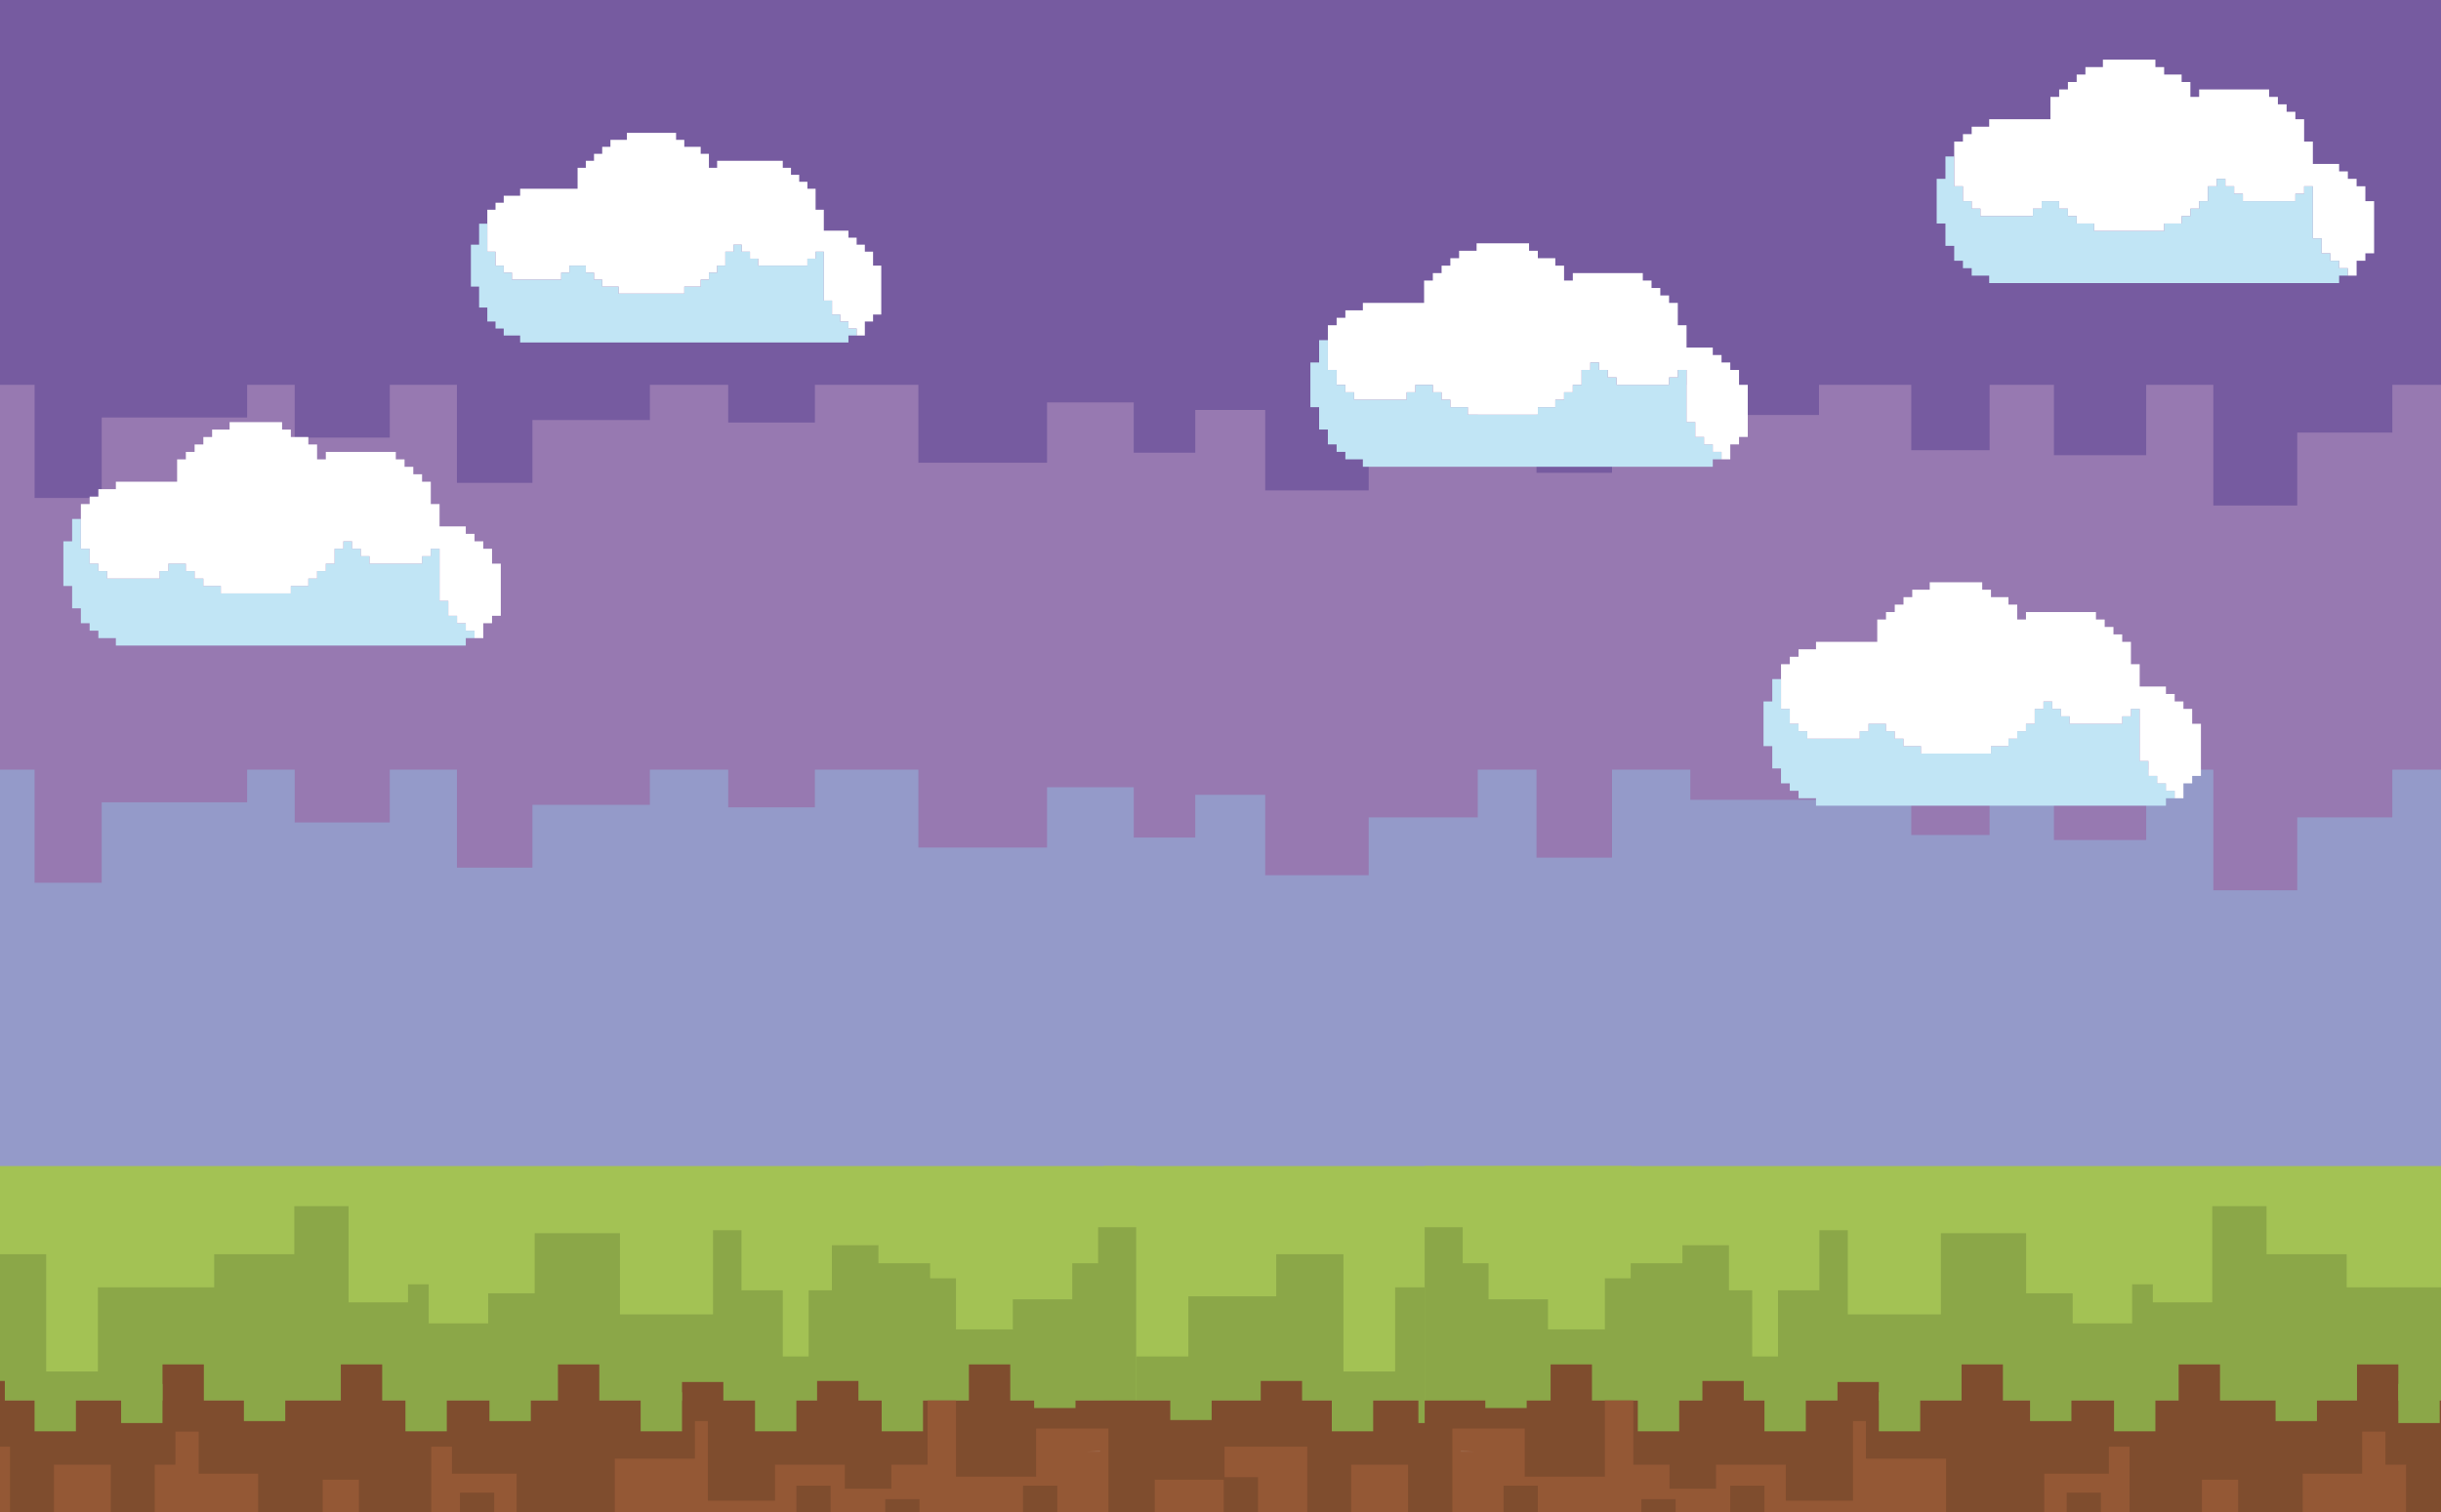 <?xml version="1.0" encoding="UTF-8"?>
<svg id="Capa_1" data-name="Capa 1" xmlns="http://www.w3.org/2000/svg" viewBox="0 0 1500 929.6">
  <defs>
    <style>
      .cls-1 {
        fill: #fff;
      }

      .cls-2 {
        fill: #7f4d2e;
      }

      .cls-3 {
        fill: #9779b1;
      }

      .cls-4 {
        fill: #945835;
      }

      .cls-5 {
        fill: #8ba748;
      }

      .cls-6 {
        fill: #c1e5f5;
      }

      .cls-7 {
        fill: #a3c254;
      }

      .cls-8 {
        fill: #949ac9;
      }

      .cls-9 {
        fill: #a37458;
      }

      .cls-10 {
        fill: #765ba0;
      }
    </style>
  </defs>
  <rect class="cls-10" x="-118.93" y="0" width="1659.44" height="1027.15"/>
  <polygon class="cls-3" points="1540.51 790.6 1540.51 236.54 1528.53 236.54 1528.53 281.35 1506.19 281.35 1506.19 236.54 1470.1 236.54 1470.1 265.9 1411.66 265.9 1411.66 310.71 1360.1 310.71 1360.1 236.54 1318.85 236.54 1318.85 279.8 1262.14 279.8 1262.14 236.54 1222.61 236.54 1222.61 276.72 1174.48 276.72 1174.48 236.54 1117.77 236.54 1117.77 255.08 1038.71 255.08 1038.71 236.54 990.59 236.54 990.59 290.62 944.18 290.62 944.18 236.54 908.09 236.54 908.09 265.9 841.06 265.9 841.06 301.44 777.47 301.44 777.47 251.99 734.5 251.99 734.5 278.26 696.69 278.26 696.69 247.36 643.41 247.36 643.41 284.44 564.35 284.44 564.35 236.54 500.76 236.54 500.76 259.72 447.48 259.72 447.48 236.54 399.36 236.54 399.36 258.18 327.18 258.18 327.18 296.8 280.78 296.8 280.78 236.54 239.52 236.54 239.52 268.99 181.09 268.99 181.09 236.54 151.87 236.54 151.87 256.63 62.5 256.63 62.5 306.07 21.26 306.07 21.26 236.54 -40.62 236.54 -40.62 264.35 -118.93 264.35 -118.93 790.6 1540.51 790.6"/>
  <polygon class="cls-8" points="1540.51 1027.15 1540.51 473.09 1528.53 473.09 1528.53 517.89 1506.19 517.89 1506.19 473.09 1470.1 473.09 1470.1 502.44 1411.66 502.44 1411.66 547.25 1360.1 547.25 1360.1 473.09 1318.85 473.09 1318.85 516.35 1262.14 516.35 1262.14 473.09 1222.61 473.09 1222.61 513.26 1174.48 513.26 1174.48 473.09 1117.77 473.09 1117.77 491.63 1038.71 491.63 1038.71 473.09 990.59 473.09 990.59 527.17 944.18 527.17 944.18 473.09 908.09 473.09 908.09 502.44 841.06 502.44 841.06 537.98 777.47 537.98 777.47 488.54 734.5 488.54 734.5 514.81 696.69 514.81 696.69 483.9 643.41 483.9 643.41 520.98 564.35 520.98 564.35 473.09 500.76 473.09 500.76 496.26 447.48 496.26 447.48 473.09 399.36 473.09 399.36 494.72 327.18 494.72 327.18 533.34 280.78 533.34 280.78 473.09 239.52 473.09 239.52 505.54 181.09 505.54 181.09 473.09 151.87 473.09 151.87 493.17 62.5 493.17 62.5 542.62 21.26 542.62 21.26 473.09 -40.62 473.09 -40.62 500.9 -118.93 500.9 -118.93 1027.15 1540.51 1027.15"/>
  <g>
    <g>
      <rect class="cls-7" x="678.23" y="716.74" width="324.29" height="144.12"/>
      <polygon class="cls-5" points="1002.52 741.4 978.02 741.4 978.02 770.96 928.78 770.96 928.78 791.29 857.31 791.29 857.31 843.03 825.55 843.03 825.55 770.96 784.25 770.96 784.25 796.83 730.25 796.83 730.25 833.79 678.23 833.79 678.23 860.86 1002.52 860.86 1002.52 741.4"/>
      <rect class="cls-2" x="678.23" y="860.86" width="324.29" height="166.29"/>
      <polygon class="cls-4" points="1002.52 988.99 1002.52 909.54 995.49 909.54 995.49 937.26 955.78 937.26 955.78 905.85 919.25 905.85 919.25 879.98 904.96 879.98 904.96 900.3 892.25 900.3 892.25 929.87 865.25 929.87 865.25 900.3 830.31 900.3 830.31 937.26 803.31 937.26 803.31 889.22 752.49 889.22 752.49 909.54 709.61 909.54 709.61 942.8 678.23 942.8 678.23 976.06 715.96 976.06 715.96 1027.15 736.61 1027.15 736.61 959.43 766.78 959.43 766.78 992.69 789.02 992.69 789.02 970.52 838.25 970.52 838.25 1000.08 862.08 1000.08 862.08 972.37 908.14 972.37 908.14 1005.62 943.08 1005.62 943.08 981.6 973.25 981.6 973.25 988.99 1002.52 988.99"/>
    </g>
    <rect class="cls-2" x="751.96" y="907.97" width="21.05" height="24.02"/>
    <rect class="cls-2" x="897.02" y="838.69" width="25.41" height="24.02"/>
    <rect class="cls-2" x="774.72" y="848.85" width="25.41" height="24.02"/>
    <rect class="cls-5" x="871.61" y="850.7" width="25.41" height="24.02"/>
    <rect class="cls-5" x="947.05" y="849.49" width="25.41" height="24.02"/>
    <rect class="cls-5" x="818.4" y="855.78" width="25.41" height="24.02"/>
    <rect class="cls-5" x="719.14" y="848.85" width="25.41" height="24.02"/>
  </g>
  <g>
    <g>
      <rect class="cls-7" x="-118.93" y="716.74" width="817.11" height="144.12"/>
      <polygon class="cls-5" points="674.8 754.33 674.8 776.51 658.92 776.51 658.92 798.68 622.39 798.68 622.39 817.16 587.45 817.16 587.45 785.75 571.56 785.75 571.56 776.51 539.8 776.51 539.8 765.42 511.21 765.42 511.21 793.14 496.92 793.14 496.92 833.79 481.03 833.79 481.03 793.14 455.63 793.14 455.63 756.18 438.15 756.18 438.15 807.92 380.98 807.92 380.98 758.03 328.56 758.03 328.56 794.98 299.97 794.98 299.97 813.46 263.45 813.46 263.45 789.44 250.74 789.44 250.74 800.53 214.21 800.53 214.21 741.4 180.85 741.4 180.85 770.96 131.62 770.96 131.62 791.29 60.15 791.29 60.15 843.03 28.38 843.03 28.38 770.96 -12.91 770.96 -12.91 796.83 -66.91 796.83 -66.91 833.79 -118.93 833.79 -118.93 860.86 698.18 860.86 698.18 754.33 674.8 754.33"/>
      <rect class="cls-2" x="-118.93" y="860.86" width="817.11" height="166.29"/>
      <polygon class="cls-4" points="671.62 946.5 698.18 946.5 698.18 929.87 681.15 929.87 681.15 878.13 636.69 878.13 636.69 907.7 587.45 907.7 587.45 860.86 569.98 860.86 569.98 900.3 547.74 900.3 547.74 915.08 519.15 915.08 519.15 900.3 476.27 900.3 476.27 922.48 434.98 922.48 434.98 860.86 427.03 860.86 427.03 896.61 377.8 896.61 377.8 935.41 317.45 935.41 317.45 905.85 277.74 905.85 277.74 889.22 265.03 889.22 265.03 946.5 220.56 946.5 220.56 909.54 198.33 909.54 198.33 937.26 158.62 937.26 158.62 905.85 122.09 905.85 122.09 879.98 107.8 879.98 107.8 900.3 95.09 900.3 95.09 929.87 68.09 929.87 68.09 900.3 33.15 900.3 33.15 937.26 6.15 937.26 6.15 889.22 -44.67 889.22 -44.67 909.54 -87.56 909.54 -87.56 942.8 -118.93 942.8 -118.93 976.06 -81.2 976.06 -81.2 1027.15 -60.56 1027.15 -60.56 959.43 -30.38 959.43 -30.38 992.69 -8.15 992.69 -8.15 970.52 41.09 970.52 41.09 1000.08 64.91 1000.08 64.91 972.37 110.97 972.37 110.97 1005.62 145.91 1005.62 145.91 981.6 176.09 981.6 176.09 988.99 220.56 988.99 220.56 970.52 298.39 970.52 298.39 959.43 395.27 959.43 395.27 1000.08 409.56 1000.08 409.56 977.91 487.39 977.91 487.39 1027.15 517.56 1027.15 517.56 946.5 549.33 946.5 549.33 985.3 573.15 985.3 573.15 957.58 628.74 957.58 628.74 1013.02 666.86 1013.02 666.86 988.99 671.62 988.99 671.62 946.5"/>
    </g>
    <path class="cls-9" d="M668.09,892.26h7.85v-.42c-2.62,.09-5.24,.24-7.85,.42Z"/>
    <rect class="cls-2" x="595.39" y="838.69" width="25.41" height="24.02"/>
    <rect class="cls-2" x="342.86" y="838.69" width="25.41" height="24.02"/>
    <rect class="cls-2" x="209.44" y="838.69" width="25.41" height="24.02"/>
    <rect class="cls-2" x="282.64" y="917.52" width="21.04" height="24.02"/>
    <rect class="cls-2" x="340.47" y="925.22" width="21.05" height="24.02"/>
    <rect class="cls-2" x="489.37" y="913.21" width="21.04" height="24.02"/>
    <rect class="cls-2" x="543.97" y="921.52" width="21.05" height="24.02"/>
    <rect class="cls-2" x="628.68" y="913.21" width="21.04" height="24.02"/>
    <rect class="cls-2" x="99.86" y="838.69" width="25.41" height="24.02"/>
    <rect class="cls-2" x="419.09" y="849.49" width="25.41" height="24.02"/>
    <rect class="cls-2" x="502.11" y="848.85" width="25.41" height="24.02"/>
    <rect class="cls-2" x="-22.44" y="848.85" width="25.41" height="24.02"/>
    <rect class="cls-5" x="74.44" y="850.7" width="25.41" height="24.02"/>
    <rect class="cls-5" x="149.89" y="849.49" width="25.41" height="24.02"/>
    <rect class="cls-5" x="249.15" y="855.78" width="25.41" height="24.02"/>
    <rect class="cls-5" x="300.77" y="849.49" width="25.41" height="24.02"/>
    <rect class="cls-5" x="393.68" y="855.78" width="25.41" height="24.02"/>
    <rect class="cls-5" x="463.96" y="855.78" width="25.41" height="24.02"/>
    <rect class="cls-5" x="541.78" y="855.78" width="25.41" height="24.02"/>
    <rect class="cls-5" x="635.49" y="841.46" width="25.41" height="24.02"/>
    <rect class="cls-5" x="21.24" y="855.78" width="25.41" height="24.02"/>
  </g>
  <g>
    <g>
      <rect class="cls-7" x="875.47" y="716.74" width="817.11" height="144.12"/>
      <polygon class="cls-5" points="898.84 754.33 898.84 776.51 914.73 776.51 914.73 798.68 951.26 798.68 951.26 817.16 986.2 817.16 986.2 785.75 1002.08 785.75 1002.08 776.51 1033.85 776.51 1033.85 765.42 1062.44 765.42 1062.44 793.14 1076.73 793.14 1076.73 833.79 1092.61 833.79 1092.61 793.14 1118.02 793.14 1118.02 756.18 1135.49 756.18 1135.49 807.92 1192.67 807.92 1192.67 758.03 1245.08 758.03 1245.08 794.98 1273.67 794.98 1273.67 813.46 1310.2 813.46 1310.2 789.44 1322.91 789.44 1322.91 800.53 1359.44 800.53 1359.44 741.4 1392.79 741.4 1392.79 770.96 1442.03 770.96 1442.03 791.29 1513.5 791.29 1513.5 843.03 1545.26 843.03 1545.26 770.96 1586.56 770.96 1586.56 796.83 1640.56 796.83 1640.56 833.79 1692.58 833.79 1692.58 860.86 875.47 860.86 875.47 754.33 898.84 754.33"/>
      <rect class="cls-2" x="875.47" y="860.86" width="817.11" height="166.29"/>
      <polygon class="cls-4" points="902.02 946.5 875.47 946.5 875.47 929.87 892.49 929.87 892.49 878.13 936.96 878.13 936.96 907.7 986.2 907.7 986.2 860.86 1003.67 860.86 1003.67 900.3 1025.91 900.3 1025.91 915.08 1054.5 915.08 1054.5 900.3 1097.38 900.3 1097.38 922.48 1138.67 922.48 1138.67 860.86 1146.61 860.86 1146.61 896.61 1195.85 896.61 1195.85 935.41 1256.2 935.41 1256.2 905.85 1295.91 905.85 1295.91 889.22 1308.61 889.22 1308.61 946.5 1353.09 946.5 1353.09 909.54 1375.32 909.54 1375.32 937.26 1415.03 937.26 1415.03 905.85 1451.56 905.85 1451.56 879.98 1465.85 879.98 1465.85 900.3 1478.56 900.3 1478.56 929.87 1505.56 929.87 1505.56 900.3 1540.5 900.3 1540.5 937.26 1567.5 937.26 1567.5 889.22 1618.32 889.22 1618.32 909.54 1661.2 909.54 1661.2 942.8 1692.58 942.8 1692.58 976.06 1654.85 976.06 1654.85 1027.15 1634.21 1027.15 1634.21 959.43 1604.03 959.43 1604.03 992.69 1581.79 992.69 1581.79 970.52 1532.56 970.52 1532.56 1000.08 1508.73 1000.08 1508.73 972.37 1462.67 972.37 1462.67 1005.62 1427.73 1005.62 1427.73 981.6 1397.55 981.6 1397.55 988.99 1353.09 988.99 1353.09 970.52 1275.26 970.52 1275.26 959.43 1178.38 959.43 1178.38 1000.08 1164.08 1000.08 1164.08 977.91 1086.26 977.91 1086.26 1027.15 1056.08 1027.15 1056.08 946.5 1024.32 946.5 1024.32 985.3 1000.49 985.3 1000.49 957.58 944.91 957.58 944.91 1013.02 906.79 1013.02 906.79 988.99 902.02 988.99 902.02 946.5"/>
    </g>
    <path class="cls-9" d="M905.56,892.26h-7.85v-.42c2.62,.09,5.24,.24,7.85,.42Z"/>
    <rect class="cls-2" x="952.85" y="838.69" width="25.41" height="24.02"/>
    <rect class="cls-2" x="1205.38" y="838.69" width="25.41" height="24.02"/>
    <rect class="cls-2" x="1338.79" y="838.69" width="25.41" height="24.02"/>
    <rect class="cls-2" x="1269.97" y="917.52" width="21.04" height="24.02"/>
    <rect class="cls-2" x="1212.13" y="925.22" width="21.05" height="24.02"/>
    <rect class="cls-2" x="1063.23" y="913.21" width="21.04" height="24.02"/>
    <rect class="cls-2" x="1008.63" y="921.52" width="21.05" height="24.02"/>
    <rect class="cls-2" x="923.93" y="913.21" width="21.04" height="24.02"/>
    <rect class="cls-2" x="1448.38" y="838.69" width="25.41" height="24.02"/>
    <rect class="cls-2" x="1129.14" y="849.49" width="25.41" height="24.02"/>
    <rect class="cls-2" x="1046.12" y="848.85" width="25.41" height="24.02"/>
    <rect class="cls-5" x="1473.79" y="850.7" width="25.41" height="24.02"/>
    <rect class="cls-5" x="1398.35" y="849.49" width="25.41" height="24.02"/>
    <rect class="cls-5" x="1299.08" y="855.78" width="25.41" height="24.02"/>
    <rect class="cls-5" x="1247.47" y="849.49" width="25.41" height="24.02"/>
    <rect class="cls-5" x="1154.55" y="855.78" width="25.41" height="24.02"/>
    <rect class="cls-5" x="1084.27" y="855.78" width="25.41" height="24.02"/>
    <rect class="cls-5" x="1006.45" y="855.78" width="25.41" height="24.02"/>
    <rect class="cls-5" x="912.74" y="841.46" width="25.41" height="24.02"/>
  </g>
  <g>
    <polygon class="cls-6" points="521.37 201.93 521.37 197.63 516.32 197.63 516.32 193.34 511.28 193.34 511.28 189.04 511.28 184.75 506.24 184.75 506.24 180.45 506.24 176.16 506.24 171.86 506.24 167.57 506.24 163.27 506.24 158.98 506.24 154.68 501.19 154.68 501.19 158.98 496.15 158.98 496.15 163.27 491.11 163.27 486.06 163.27 481.02 163.27 475.98 163.27 470.93 163.27 465.89 163.27 465.89 158.98 460.85 158.98 460.85 154.68 455.8 154.68 455.8 150.39 450.76 150.39 450.76 154.68 445.72 154.68 445.72 158.98 445.72 163.27 440.67 163.27 440.67 167.57 435.63 167.57 435.63 171.86 430.58 171.86 430.58 176.16 425.54 176.16 420.5 176.16 420.5 180.45 415.45 180.45 410.41 180.45 405.37 180.45 400.32 180.45 395.28 180.45 390.24 180.45 385.2 180.45 380.15 180.45 380.15 176.16 375.11 176.16 370.06 176.16 370.06 171.86 365.02 171.86 365.02 167.57 359.98 167.57 359.98 163.27 354.93 163.27 349.89 163.27 349.89 167.57 344.85 167.57 344.85 171.86 339.8 171.86 334.76 171.86 329.72 171.86 324.67 171.86 319.63 171.86 314.59 171.86 314.59 167.57 309.54 167.57 309.54 163.27 304.5 163.27 304.5 158.98 304.5 154.68 299.46 154.68 299.46 150.39 299.46 146.09 299.46 141.79 299.46 137.5 294.41 137.5 294.41 141.79 294.41 146.09 294.41 150.39 289.37 150.39 289.37 154.68 289.37 158.98 289.37 163.27 289.37 167.57 289.37 171.86 289.37 176.16 294.41 176.16 294.41 180.45 294.41 184.75 294.41 189.04 299.46 189.04 299.46 193.34 299.46 197.63 304.5 197.63 304.5 201.93 309.54 201.93 309.54 206.23 314.59 206.23 319.63 206.23 319.63 210.52 324.67 210.52 329.72 210.52 334.76 210.52 339.8 210.52 344.85 210.52 349.89 210.52 354.93 210.52 359.98 210.52 365.02 210.52 370.06 210.52 375.11 210.52 380.15 210.52 385.2 210.52 390.24 210.52 395.28 210.52 400.32 210.52 405.37 210.52 410.41 210.52 415.45 210.52 420.5 210.52 425.54 210.52 430.58 210.52 435.63 210.52 440.67 210.52 445.72 210.52 450.76 210.52 455.8 210.52 460.85 210.52 465.89 210.52 470.93 210.52 475.98 210.52 481.02 210.52 486.06 210.52 491.11 210.52 496.15 210.52 501.19 210.52 506.24 210.52 511.28 210.52 516.32 210.52 521.37 210.52 521.37 206.23 526.41 206.23 526.41 201.93 521.37 201.93"/>
    <polygon class="cls-1" points="536.5 163.27 536.5 158.98 536.5 154.68 531.45 154.68 531.45 150.39 526.41 150.39 526.41 146.09 521.37 146.09 521.37 141.79 516.32 141.79 511.28 141.79 506.24 141.79 506.24 137.5 506.24 133.2 506.24 128.91 501.19 128.91 501.19 124.61 501.19 120.32 501.19 116.02 496.15 116.02 496.15 111.73 491.11 111.73 491.11 107.43 486.06 107.43 486.06 103.14 481.02 103.14 481.02 98.84 475.98 98.84 470.93 98.84 465.89 98.84 460.85 98.84 455.8 98.84 450.76 98.84 445.72 98.84 440.67 98.84 440.67 103.14 435.63 103.14 435.63 98.84 435.63 94.55 430.58 94.55 430.58 90.25 425.54 90.25 420.5 90.25 420.5 85.96 415.45 85.96 415.45 81.66 410.41 81.66 405.37 81.66 400.32 81.66 395.28 81.66 390.24 81.66 385.2 81.66 385.2 85.96 380.15 85.96 375.11 85.96 375.11 90.25 370.06 90.25 370.06 94.55 365.02 94.55 365.02 98.84 359.98 98.84 359.98 103.14 354.93 103.14 354.93 107.43 354.93 111.73 354.93 116.02 349.89 116.02 344.85 116.02 339.8 116.02 334.76 116.02 329.72 116.02 324.67 116.02 319.63 116.02 319.63 120.32 314.59 120.32 309.54 120.32 309.54 124.61 304.5 124.61 304.5 128.91 299.46 128.91 299.46 133.2 299.46 137.5 299.46 141.79 299.46 146.09 299.46 150.39 299.46 154.68 304.5 154.68 304.5 158.98 304.5 163.27 309.54 163.27 309.54 167.57 314.59 167.57 314.59 171.86 319.63 171.86 324.67 171.86 329.72 171.86 334.76 171.86 339.8 171.86 344.85 171.86 344.85 167.57 349.89 167.57 349.89 163.27 354.93 163.27 359.98 163.27 359.98 167.57 365.02 167.57 365.02 171.86 370.06 171.86 370.06 176.16 375.11 176.16 380.15 176.16 380.15 180.45 385.2 180.45 390.24 180.45 395.28 180.45 400.32 180.45 405.37 180.45 410.41 180.45 415.45 180.45 420.5 180.45 420.5 176.16 425.54 176.16 430.58 176.16 430.58 171.86 435.63 171.86 435.63 167.57 440.67 167.57 440.67 163.27 445.72 163.27 445.72 158.98 445.72 154.68 450.76 154.68 450.76 150.39 455.8 150.39 455.8 154.68 460.85 154.68 460.85 158.98 465.89 158.98 465.89 163.27 470.93 163.27 475.98 163.27 481.02 163.27 486.06 163.27 491.11 163.27 496.15 163.27 496.15 158.98 501.19 158.98 501.19 154.68 506.24 154.68 506.24 158.98 506.24 163.27 506.24 167.57 506.24 171.86 506.24 176.16 506.24 180.45 506.24 184.75 511.28 184.75 511.28 189.04 511.28 193.34 516.32 193.34 516.32 197.63 521.37 197.63 521.37 201.93 526.41 201.93 526.41 206.23 531.45 206.23 531.45 201.93 531.45 197.63 536.5 197.63 536.5 193.34 541.54 193.34 541.54 189.04 541.54 184.75 541.54 180.45 541.54 176.16 541.54 171.86 541.54 167.57 541.54 163.27 536.5 163.27"/>
  </g>
  <g>
    <polygon class="cls-6" points="1052.51 277.75 1052.51 273.17 1047.14 273.17 1047.14 268.59 1041.76 268.59 1041.76 264.02 1041.76 259.43 1036.39 259.43 1036.39 254.86 1036.39 250.28 1036.39 245.7 1036.39 241.12 1036.39 236.55 1036.39 231.97 1036.39 227.39 1031.01 227.39 1031.01 231.97 1025.64 231.97 1025.64 236.55 1020.26 236.55 1014.88 236.55 1009.51 236.55 1004.13 236.55 998.76 236.55 993.38 236.55 993.38 231.97 988 231.97 988 227.39 982.63 227.39 982.63 222.81 977.25 222.81 977.25 227.39 971.88 227.39 971.88 231.97 971.88 236.55 966.5 236.55 966.5 241.12 961.12 241.12 961.12 245.7 955.75 245.7 955.75 250.28 950.37 250.28 945 250.28 945 254.86 939.62 254.86 934.24 254.86 928.87 254.86 923.49 254.86 918.12 254.86 912.74 254.86 907.37 254.86 901.99 254.86 901.99 250.28 896.62 250.28 891.24 250.28 891.24 245.7 885.87 245.7 885.87 241.12 880.49 241.12 880.49 236.55 875.11 236.55 869.74 236.55 869.74 241.12 864.36 241.12 864.36 245.7 858.99 245.7 853.61 245.7 848.23 245.7 842.86 245.7 837.48 245.7 832.1 245.7 832.1 241.12 826.73 241.12 826.73 236.55 821.36 236.55 821.36 231.97 821.36 227.39 815.98 227.39 815.98 222.81 815.98 218.23 815.98 213.65 815.98 209.08 810.6 209.08 810.6 213.65 810.6 218.23 810.6 222.81 805.23 222.81 805.23 227.39 805.23 231.97 805.23 236.55 805.23 241.12 805.23 245.7 805.23 250.28 810.6 250.28 810.6 254.86 810.6 259.43 810.6 264.02 815.98 264.02 815.98 268.59 815.98 273.17 821.36 273.17 821.36 277.75 826.73 277.75 826.73 282.33 832.1 282.33 837.48 282.33 837.48 286.9 842.86 286.9 848.23 286.9 853.61 286.9 858.99 286.9 864.36 286.9 869.74 286.9 875.11 286.9 880.49 286.9 885.87 286.9 891.24 286.9 896.62 286.9 901.99 286.9 907.37 286.9 912.74 286.9 918.12 286.9 923.49 286.9 928.87 286.9 934.24 286.9 939.62 286.9 945 286.9 950.37 286.9 955.75 286.9 961.12 286.9 966.5 286.9 971.88 286.9 977.25 286.9 982.63 286.9 988 286.9 993.38 286.9 998.76 286.9 1004.13 286.9 1009.51 286.9 1014.88 286.9 1020.26 286.9 1025.64 286.9 1031.01 286.9 1036.39 286.9 1041.76 286.9 1047.14 286.9 1052.51 286.9 1052.51 282.33 1057.89 282.33 1057.89 277.75 1052.51 277.75"/>
    <polygon class="cls-1" points="1068.64 236.55 1068.64 231.97 1068.64 227.39 1063.26 227.39 1063.26 222.81 1057.89 222.81 1057.89 218.23 1052.51 218.23 1052.51 213.65 1047.14 213.65 1041.76 213.65 1036.39 213.65 1036.39 209.08 1036.39 204.5 1036.39 199.92 1031.01 199.92 1031.01 195.34 1031.01 190.76 1031.01 186.18 1025.64 186.18 1025.64 181.6 1020.26 181.6 1020.26 177.03 1014.88 177.03 1014.88 172.45 1009.51 172.45 1009.51 167.87 1004.13 167.87 998.76 167.87 993.38 167.87 988 167.87 982.63 167.87 977.25 167.87 971.88 167.87 966.5 167.87 966.5 172.45 961.12 172.45 961.12 167.87 961.12 163.29 955.75 163.29 955.75 158.71 950.37 158.71 945 158.71 945 154.14 939.62 154.14 939.62 149.56 934.24 149.56 928.87 149.56 923.49 149.56 918.12 149.56 912.74 149.56 907.37 149.56 907.37 154.14 901.99 154.14 896.62 154.14 896.62 158.71 891.24 158.71 891.24 163.29 885.87 163.29 885.87 167.87 880.49 167.87 880.49 172.45 875.11 172.45 875.11 177.03 875.11 181.6 875.11 186.18 869.74 186.18 864.36 186.18 858.99 186.18 853.61 186.18 848.23 186.18 842.86 186.18 837.48 186.18 837.48 190.76 832.1 190.76 826.73 190.76 826.73 195.34 821.36 195.34 821.36 199.92 815.98 199.92 815.98 204.5 815.98 209.08 815.98 213.65 815.98 218.23 815.98 222.81 815.98 227.39 821.36 227.39 821.36 231.97 821.36 236.55 826.73 236.55 826.73 241.12 832.1 241.12 832.1 245.7 837.48 245.7 842.86 245.7 848.23 245.7 853.61 245.7 858.99 245.7 864.36 245.7 864.36 241.12 869.74 241.12 869.74 236.55 875.11 236.55 880.49 236.55 880.49 241.12 885.87 241.12 885.87 245.7 891.24 245.7 891.24 250.28 896.62 250.28 901.99 250.28 901.99 254.86 907.37 254.86 912.74 254.86 918.12 254.86 923.49 254.86 928.87 254.86 934.24 254.86 939.62 254.86 945 254.86 945 250.28 950.37 250.28 955.75 250.28 955.75 245.7 961.12 245.7 961.12 241.12 966.5 241.12 966.5 236.55 971.88 236.55 971.88 231.97 971.88 227.39 977.25 227.39 977.25 222.81 982.63 222.81 982.63 227.39 988 227.39 988 231.97 993.38 231.97 993.38 236.55 998.76 236.55 1004.13 236.55 1009.51 236.55 1014.88 236.55 1020.26 236.55 1025.64 236.55 1025.64 231.97 1031.01 231.97 1031.01 227.39 1036.39 227.39 1036.39 231.97 1036.39 236.55 1036.39 241.12 1036.39 245.7 1036.39 250.28 1036.39 254.86 1036.39 259.43 1041.76 259.43 1041.76 264.02 1041.76 268.59 1047.14 268.59 1047.14 273.17 1052.51 273.17 1052.51 277.75 1057.89 277.75 1057.89 282.33 1063.26 282.33 1063.26 277.75 1063.26 273.17 1068.64 273.17 1068.64 268.59 1074.01 268.59 1074.01 264.02 1074.01 259.43 1074.01 254.86 1074.01 250.28 1074.01 245.7 1074.01 241.12 1074.01 236.55 1068.64 236.55"/>
  </g>
  <g>
    <polygon class="cls-6" points="1330.97 486.09 1330.97 481.51 1325.6 481.51 1325.6 476.94 1320.22 476.94 1320.22 472.36 1320.22 467.78 1314.85 467.78 1314.85 463.2 1314.85 458.63 1314.85 454.05 1314.85 449.47 1314.85 444.89 1314.85 440.31 1314.85 435.73 1309.47 435.73 1309.47 440.31 1304.1 440.31 1304.1 444.89 1298.72 444.89 1293.34 444.89 1287.97 444.89 1282.59 444.89 1277.22 444.89 1271.84 444.89 1271.84 440.31 1266.47 440.31 1266.47 435.73 1261.09 435.73 1261.09 431.16 1255.71 431.16 1255.71 435.73 1250.34 435.73 1250.34 440.31 1250.34 444.89 1244.96 444.89 1244.96 449.47 1239.59 449.47 1239.59 454.05 1234.21 454.05 1234.21 458.63 1228.83 458.63 1223.46 458.63 1223.46 463.2 1218.08 463.2 1212.71 463.2 1207.33 463.2 1201.95 463.2 1196.58 463.2 1191.21 463.2 1185.83 463.2 1180.45 463.2 1180.45 458.63 1175.08 458.63 1169.7 458.63 1169.7 454.05 1164.33 454.05 1164.33 449.47 1158.95 449.47 1158.95 444.89 1153.57 444.89 1148.2 444.89 1148.2 449.47 1142.82 449.47 1142.82 454.05 1137.45 454.05 1132.07 454.05 1126.7 454.05 1121.32 454.05 1115.94 454.05 1110.57 454.05 1110.57 449.47 1105.2 449.47 1105.2 444.89 1099.82 444.89 1099.82 440.31 1099.82 435.73 1094.44 435.73 1094.44 431.16 1094.44 426.58 1094.44 422 1094.44 417.42 1089.07 417.42 1089.07 422 1089.07 426.58 1089.07 431.16 1083.69 431.16 1083.69 435.73 1083.69 440.31 1083.69 444.89 1083.69 449.47 1083.69 454.05 1083.69 458.63 1089.07 458.63 1089.07 463.2 1089.07 467.78 1089.07 472.36 1094.44 472.36 1094.44 476.94 1094.44 481.51 1099.82 481.51 1099.82 486.09 1105.2 486.09 1105.2 490.67 1110.57 490.67 1115.94 490.67 1115.94 495.25 1121.32 495.25 1126.7 495.25 1132.07 495.25 1137.45 495.25 1142.82 495.25 1148.2 495.25 1153.57 495.25 1158.95 495.25 1164.33 495.25 1169.7 495.25 1175.08 495.25 1180.45 495.25 1185.83 495.25 1191.21 495.25 1196.58 495.25 1201.95 495.25 1207.33 495.25 1212.71 495.25 1218.08 495.25 1223.46 495.25 1228.83 495.25 1234.21 495.25 1239.59 495.25 1244.96 495.25 1250.34 495.25 1255.71 495.25 1261.09 495.25 1266.47 495.25 1271.84 495.25 1277.22 495.25 1282.59 495.25 1287.97 495.25 1293.34 495.25 1298.72 495.25 1304.1 495.25 1309.47 495.25 1314.85 495.25 1320.22 495.25 1325.6 495.25 1330.97 495.25 1330.97 490.67 1336.35 490.67 1336.35 486.09 1330.97 486.09"/>
    <polygon class="cls-1" points="1347.1 444.89 1347.1 440.31 1347.1 435.73 1341.73 435.73 1341.73 431.16 1336.35 431.16 1336.35 426.58 1330.97 426.58 1330.97 422 1325.6 422 1320.22 422 1314.85 422 1314.85 417.42 1314.85 412.84 1314.85 408.26 1309.47 408.26 1309.47 403.69 1309.47 399.11 1309.47 394.53 1304.1 394.53 1304.1 389.95 1298.72 389.95 1298.72 385.37 1293.34 385.37 1293.34 380.79 1287.97 380.79 1287.97 376.22 1282.59 376.22 1277.22 376.22 1271.84 376.22 1266.47 376.22 1261.09 376.22 1255.71 376.22 1250.34 376.22 1244.96 376.22 1244.96 380.79 1239.59 380.79 1239.59 376.22 1239.59 371.64 1234.21 371.64 1234.21 367.06 1228.83 367.06 1223.46 367.06 1223.46 362.48 1218.08 362.48 1218.08 357.9 1212.71 357.9 1207.33 357.9 1201.95 357.9 1196.58 357.9 1191.21 357.9 1185.83 357.9 1185.83 362.48 1180.45 362.48 1175.08 362.48 1175.08 367.06 1169.7 367.06 1169.7 371.64 1164.33 371.64 1164.33 376.22 1158.95 376.22 1158.95 380.79 1153.57 380.79 1153.57 385.37 1153.57 389.95 1153.57 394.53 1148.2 394.53 1142.82 394.53 1137.45 394.53 1132.07 394.53 1126.7 394.53 1121.32 394.53 1115.94 394.53 1115.94 399.11 1110.57 399.11 1105.2 399.11 1105.2 403.69 1099.82 403.69 1099.82 408.26 1094.44 408.26 1094.44 412.84 1094.44 417.42 1094.44 422 1094.44 426.58 1094.44 431.16 1094.44 435.73 1099.82 435.73 1099.82 440.31 1099.82 444.89 1105.2 444.89 1105.2 449.47 1110.57 449.47 1110.57 454.05 1115.94 454.05 1121.32 454.05 1126.7 454.05 1132.07 454.05 1137.45 454.05 1142.82 454.05 1142.82 449.47 1148.2 449.47 1148.2 444.89 1153.57 444.89 1158.95 444.89 1158.95 449.47 1164.33 449.47 1164.33 454.05 1169.7 454.05 1169.7 458.63 1175.08 458.63 1180.45 458.63 1180.45 463.2 1185.83 463.2 1191.21 463.2 1196.58 463.2 1201.95 463.2 1207.33 463.2 1212.71 463.2 1218.08 463.2 1223.46 463.2 1223.46 458.63 1228.83 458.63 1234.21 458.63 1234.21 454.05 1239.59 454.05 1239.59 449.47 1244.96 449.47 1244.96 444.89 1250.34 444.89 1250.34 440.31 1250.34 435.73 1255.71 435.73 1255.71 431.16 1261.09 431.16 1261.09 435.73 1266.47 435.73 1266.47 440.31 1271.84 440.31 1271.84 444.89 1277.22 444.89 1282.59 444.89 1287.97 444.89 1293.34 444.89 1298.72 444.89 1304.1 444.89 1304.1 440.31 1309.47 440.31 1309.47 435.73 1314.85 435.73 1314.85 440.31 1314.85 444.89 1314.85 449.47 1314.85 454.05 1314.85 458.63 1314.85 463.2 1314.85 467.78 1320.22 467.78 1320.22 472.36 1320.22 476.94 1325.6 476.94 1325.6 481.51 1330.97 481.51 1330.97 486.09 1336.35 486.09 1336.35 490.67 1341.73 490.67 1341.73 486.09 1341.73 481.51 1347.1 481.51 1347.1 476.94 1352.48 476.94 1352.48 472.36 1352.48 467.78 1352.48 463.2 1352.48 458.63 1352.48 454.05 1352.48 449.47 1352.48 444.89 1347.1 444.89"/>
  </g>
  <g>
    <polygon class="cls-6" points="1437.39 164.85 1437.39 160.27 1432.01 160.27 1432.01 155.7 1426.64 155.7 1426.64 151.12 1426.64 146.54 1421.26 146.54 1421.26 141.96 1421.26 137.38 1421.26 132.8 1421.26 128.23 1421.26 123.65 1421.26 119.07 1421.26 114.49 1415.89 114.49 1415.89 119.07 1410.51 119.07 1410.51 123.65 1405.13 123.65 1399.76 123.65 1394.38 123.65 1389.01 123.65 1383.63 123.65 1378.25 123.65 1378.25 119.07 1372.88 119.07 1372.88 114.49 1367.5 114.49 1367.5 109.92 1362.13 109.92 1362.13 114.49 1356.75 114.49 1356.75 119.07 1356.75 123.65 1351.38 123.65 1351.38 128.23 1346 128.23 1346 132.8 1340.62 132.8 1340.62 137.38 1335.25 137.38 1329.87 137.38 1329.87 141.96 1324.5 141.96 1319.12 141.96 1313.74 141.96 1308.37 141.96 1302.99 141.96 1297.62 141.96 1292.24 141.96 1286.87 141.96 1286.87 137.38 1281.49 137.38 1276.11 137.38 1276.11 132.8 1270.74 132.8 1270.74 128.23 1265.36 128.23 1265.36 123.65 1259.99 123.65 1254.61 123.65 1254.61 128.23 1249.24 128.23 1249.24 132.8 1243.86 132.8 1238.49 132.8 1233.11 132.8 1227.73 132.8 1222.36 132.8 1216.98 132.8 1216.98 128.23 1211.61 128.23 1211.61 123.65 1206.23 123.65 1206.23 119.07 1206.23 114.49 1200.86 114.49 1200.86 109.92 1200.86 105.34 1200.86 100.76 1200.86 96.18 1195.48 96.18 1195.48 100.76 1195.48 105.34 1195.48 109.92 1190.1 109.92 1190.1 114.49 1190.1 119.07 1190.1 123.65 1190.1 128.23 1190.1 132.8 1190.1 137.38 1195.48 137.38 1195.48 141.96 1195.48 146.54 1195.48 151.12 1200.86 151.12 1200.86 155.7 1200.86 160.27 1206.23 160.27 1206.23 164.85 1211.61 164.85 1211.61 169.43 1216.98 169.43 1222.36 169.43 1222.36 174.01 1227.73 174.01 1233.11 174.01 1238.49 174.01 1243.86 174.01 1249.24 174.01 1254.61 174.01 1259.99 174.01 1265.36 174.01 1270.74 174.01 1276.11 174.01 1281.49 174.01 1286.87 174.01 1292.24 174.01 1297.62 174.01 1302.99 174.01 1308.37 174.01 1313.74 174.01 1319.12 174.01 1324.5 174.01 1329.87 174.01 1335.25 174.01 1340.62 174.01 1346 174.01 1351.38 174.01 1356.75 174.01 1362.13 174.01 1367.5 174.01 1372.88 174.01 1378.25 174.01 1383.63 174.01 1389.01 174.01 1394.38 174.01 1399.76 174.01 1405.13 174.01 1410.51 174.01 1415.89 174.01 1421.26 174.01 1426.64 174.01 1432.01 174.01 1437.39 174.01 1437.39 169.43 1442.76 169.43 1442.76 164.85 1437.39 164.85"/>
    <polygon class="cls-1" points="1453.52 123.65 1453.52 119.07 1453.52 114.49 1448.14 114.49 1448.14 109.92 1442.76 109.92 1442.76 105.34 1437.39 105.34 1437.39 100.76 1432.01 100.76 1426.64 100.76 1421.26 100.76 1421.26 96.18 1421.26 91.6 1421.26 87.02 1415.89 87.02 1415.89 82.44 1415.89 77.87 1415.89 73.29 1410.51 73.29 1410.51 68.71 1405.13 68.71 1405.13 64.13 1399.76 64.13 1399.76 59.55 1394.38 59.55 1394.38 54.97 1389.01 54.97 1383.63 54.97 1378.25 54.97 1372.88 54.97 1367.5 54.97 1362.13 54.97 1356.75 54.97 1351.38 54.97 1351.38 59.55 1346 59.55 1346 54.97 1346 50.4 1340.62 50.4 1340.62 45.82 1335.25 45.82 1329.87 45.82 1329.87 41.24 1324.5 41.24 1324.5 36.66 1319.12 36.66 1313.74 36.66 1308.37 36.66 1302.99 36.66 1297.62 36.66 1292.24 36.66 1292.24 41.24 1286.87 41.24 1281.49 41.24 1281.49 45.82 1276.11 45.82 1276.11 50.4 1270.74 50.4 1270.74 54.97 1265.36 54.97 1265.36 59.55 1259.99 59.55 1259.99 64.13 1259.99 68.71 1259.99 73.29 1254.61 73.29 1249.24 73.29 1243.86 73.29 1238.49 73.29 1233.11 73.29 1227.73 73.29 1222.36 73.29 1222.36 77.87 1216.98 77.87 1211.61 77.87 1211.61 82.44 1206.23 82.44 1206.23 87.02 1200.86 87.02 1200.86 91.6 1200.86 96.18 1200.86 100.76 1200.86 105.34 1200.86 109.92 1200.86 114.49 1206.23 114.49 1206.23 119.07 1206.23 123.65 1211.61 123.65 1211.61 128.23 1216.98 128.23 1216.98 132.8 1222.36 132.8 1227.73 132.8 1233.11 132.8 1238.49 132.8 1243.86 132.8 1249.24 132.8 1249.24 128.23 1254.61 128.23 1254.61 123.65 1259.99 123.65 1265.36 123.65 1265.36 128.23 1270.74 128.23 1270.74 132.8 1276.11 132.8 1276.11 137.38 1281.49 137.38 1286.87 137.38 1286.87 141.96 1292.24 141.96 1297.62 141.96 1302.99 141.96 1308.37 141.96 1313.74 141.96 1319.12 141.96 1324.5 141.96 1329.87 141.96 1329.87 137.38 1335.25 137.38 1340.62 137.38 1340.62 132.8 1346 132.8 1346 128.23 1351.38 128.23 1351.38 123.65 1356.75 123.65 1356.75 119.07 1356.75 114.49 1362.13 114.49 1362.13 109.92 1367.5 109.92 1367.5 114.49 1372.88 114.49 1372.88 119.07 1378.25 119.07 1378.25 123.65 1383.63 123.65 1389.01 123.65 1394.38 123.65 1399.76 123.65 1405.13 123.65 1410.51 123.65 1410.51 119.07 1415.89 119.07 1415.89 114.49 1421.26 114.49 1421.26 119.07 1421.26 123.65 1421.26 128.23 1421.26 132.8 1421.26 137.38 1421.26 141.96 1421.26 146.54 1426.64 146.54 1426.64 151.12 1426.64 155.7 1432.01 155.7 1432.01 160.27 1437.39 160.27 1437.39 164.85 1442.76 164.85 1442.76 169.43 1448.14 169.43 1448.14 164.85 1448.14 160.27 1453.52 160.27 1453.52 155.7 1458.89 155.7 1458.89 151.12 1458.89 146.54 1458.89 141.96 1458.89 137.38 1458.89 132.8 1458.89 128.23 1458.89 123.65 1453.52 123.65"/>
  </g>
  <g>
    <polygon class="cls-6" points="286.23 387.66 286.23 383.08 280.86 383.08 280.86 378.51 275.49 378.51 275.49 373.93 275.49 369.35 270.11 369.35 270.11 364.77 270.11 360.19 270.11 355.61 270.11 351.04 270.11 346.46 270.11 341.88 270.11 337.3 264.73 337.3 264.73 341.88 259.36 341.88 259.36 346.46 253.98 346.46 248.6 346.46 243.23 346.46 237.85 346.46 232.48 346.46 227.1 346.46 227.1 341.88 221.73 341.88 221.73 337.3 216.35 337.3 216.35 332.73 210.97 332.73 210.97 337.3 205.6 337.3 205.6 341.88 205.6 346.46 200.22 346.46 200.22 351.04 194.85 351.04 194.85 355.61 189.47 355.61 189.47 360.19 184.09 360.19 178.72 360.19 178.72 364.77 173.34 364.77 167.97 364.77 162.59 364.77 157.21 364.77 151.84 364.77 146.47 364.77 141.09 364.77 135.71 364.77 135.71 360.19 130.34 360.19 124.96 360.19 124.96 355.61 119.59 355.61 119.59 351.04 114.21 351.04 114.21 346.46 108.84 346.46 103.46 346.46 103.46 351.04 98.08 351.04 98.08 355.61 92.71 355.61 87.33 355.61 81.96 355.61 76.58 355.61 71.2 355.61 65.83 355.61 65.83 351.04 60.45 351.04 60.45 346.46 55.08 346.46 55.08 341.88 55.08 337.3 49.7 337.3 49.7 332.73 49.7 328.14 49.7 323.57 49.7 318.99 44.33 318.99 44.33 323.57 44.33 328.14 44.33 332.73 38.95 332.73 38.95 337.3 38.95 341.88 38.95 346.46 38.95 351.04 38.95 355.61 38.95 360.19 44.33 360.19 44.33 364.77 44.33 369.35 44.33 373.93 49.7 373.93 49.7 378.51 49.7 383.08 55.08 383.08 55.08 387.66 60.45 387.66 60.45 392.24 65.83 392.24 71.2 392.24 71.2 396.82 76.58 396.82 81.96 396.82 87.33 396.82 92.71 396.82 98.08 396.82 103.46 396.82 108.84 396.82 114.21 396.82 119.59 396.82 124.96 396.82 130.34 396.82 135.71 396.82 141.09 396.82 146.47 396.82 151.84 396.82 157.21 396.82 162.59 396.82 167.97 396.82 173.34 396.82 178.72 396.82 184.09 396.82 189.47 396.82 194.85 396.82 200.22 396.82 205.6 396.82 210.97 396.82 216.35 396.82 221.73 396.82 227.1 396.82 232.48 396.82 237.85 396.82 243.23 396.82 248.6 396.82 253.98 396.82 259.36 396.82 264.73 396.82 270.11 396.82 275.49 396.82 280.86 396.82 286.23 396.82 286.23 392.24 291.61 392.24 291.61 387.66 286.23 387.66"/>
    <polygon class="cls-1" points="302.36 346.46 302.36 341.88 302.36 337.3 296.99 337.3 296.99 332.73 291.61 332.73 291.61 328.14 286.23 328.14 286.23 323.57 280.86 323.57 275.49 323.57 270.11 323.57 270.11 318.99 270.11 314.41 270.11 309.83 264.73 309.83 264.73 305.25 264.73 300.68 264.73 296.1 259.36 296.1 259.36 291.52 253.98 291.52 253.98 286.94 248.6 286.94 248.6 282.36 243.23 282.36 243.23 277.78 237.85 277.78 232.48 277.78 227.1 277.78 221.73 277.78 216.35 277.78 210.97 277.78 205.6 277.78 200.22 277.78 200.22 282.36 194.85 282.36 194.85 277.78 194.85 273.21 189.47 273.21 189.47 268.63 184.09 268.63 178.72 268.63 178.72 264.05 173.34 264.05 173.34 259.47 167.97 259.47 162.59 259.47 157.21 259.47 151.84 259.47 146.47 259.47 141.09 259.47 141.09 264.05 135.71 264.05 130.34 264.05 130.34 268.63 124.96 268.63 124.96 273.21 119.59 273.21 119.59 277.78 114.21 277.78 114.21 282.36 108.84 282.36 108.84 286.94 108.84 291.52 108.84 296.1 103.46 296.1 98.08 296.1 92.71 296.1 87.33 296.1 81.96 296.1 76.58 296.1 71.2 296.1 71.2 300.68 65.83 300.68 60.45 300.68 60.45 305.25 55.08 305.25 55.08 309.83 49.7 309.83 49.7 314.41 49.7 318.99 49.7 323.57 49.7 328.14 49.7 332.73 49.7 337.3 55.08 337.3 55.08 341.88 55.08 346.46 60.45 346.46 60.45 351.04 65.83 351.04 65.83 355.61 71.2 355.61 76.58 355.61 81.96 355.61 87.33 355.61 92.71 355.61 98.08 355.61 98.08 351.04 103.46 351.04 103.46 346.46 108.84 346.46 114.21 346.46 114.21 351.04 119.59 351.04 119.59 355.61 124.96 355.61 124.96 360.19 130.34 360.19 135.71 360.19 135.71 364.77 141.09 364.77 146.47 364.77 151.84 364.77 157.21 364.77 162.59 364.77 167.97 364.77 173.34 364.77 178.72 364.77 178.72 360.19 184.09 360.19 189.47 360.19 189.47 355.61 194.85 355.61 194.85 351.04 200.22 351.04 200.22 346.46 205.6 346.46 205.6 341.88 205.6 337.3 210.97 337.3 210.97 332.73 216.35 332.73 216.35 337.3 221.73 337.3 221.73 341.88 227.1 341.88 227.1 346.46 232.48 346.46 237.85 346.46 243.23 346.46 248.6 346.46 253.98 346.46 259.36 346.46 259.36 341.88 264.73 341.88 264.73 337.3 270.11 337.3 270.11 341.88 270.11 346.46 270.11 351.04 270.11 355.61 270.11 360.19 270.11 364.77 270.11 369.35 275.49 369.35 275.49 373.93 275.49 378.51 280.86 378.51 280.86 383.08 286.23 383.08 286.23 387.66 291.61 387.66 291.61 392.24 296.99 392.24 296.99 387.66 296.99 383.08 302.36 383.08 302.36 378.51 307.74 378.51 307.74 373.93 307.74 369.35 307.74 364.77 307.74 360.19 307.74 355.61 307.74 351.04 307.74 346.46 302.36 346.46"/>
  </g>
</svg>